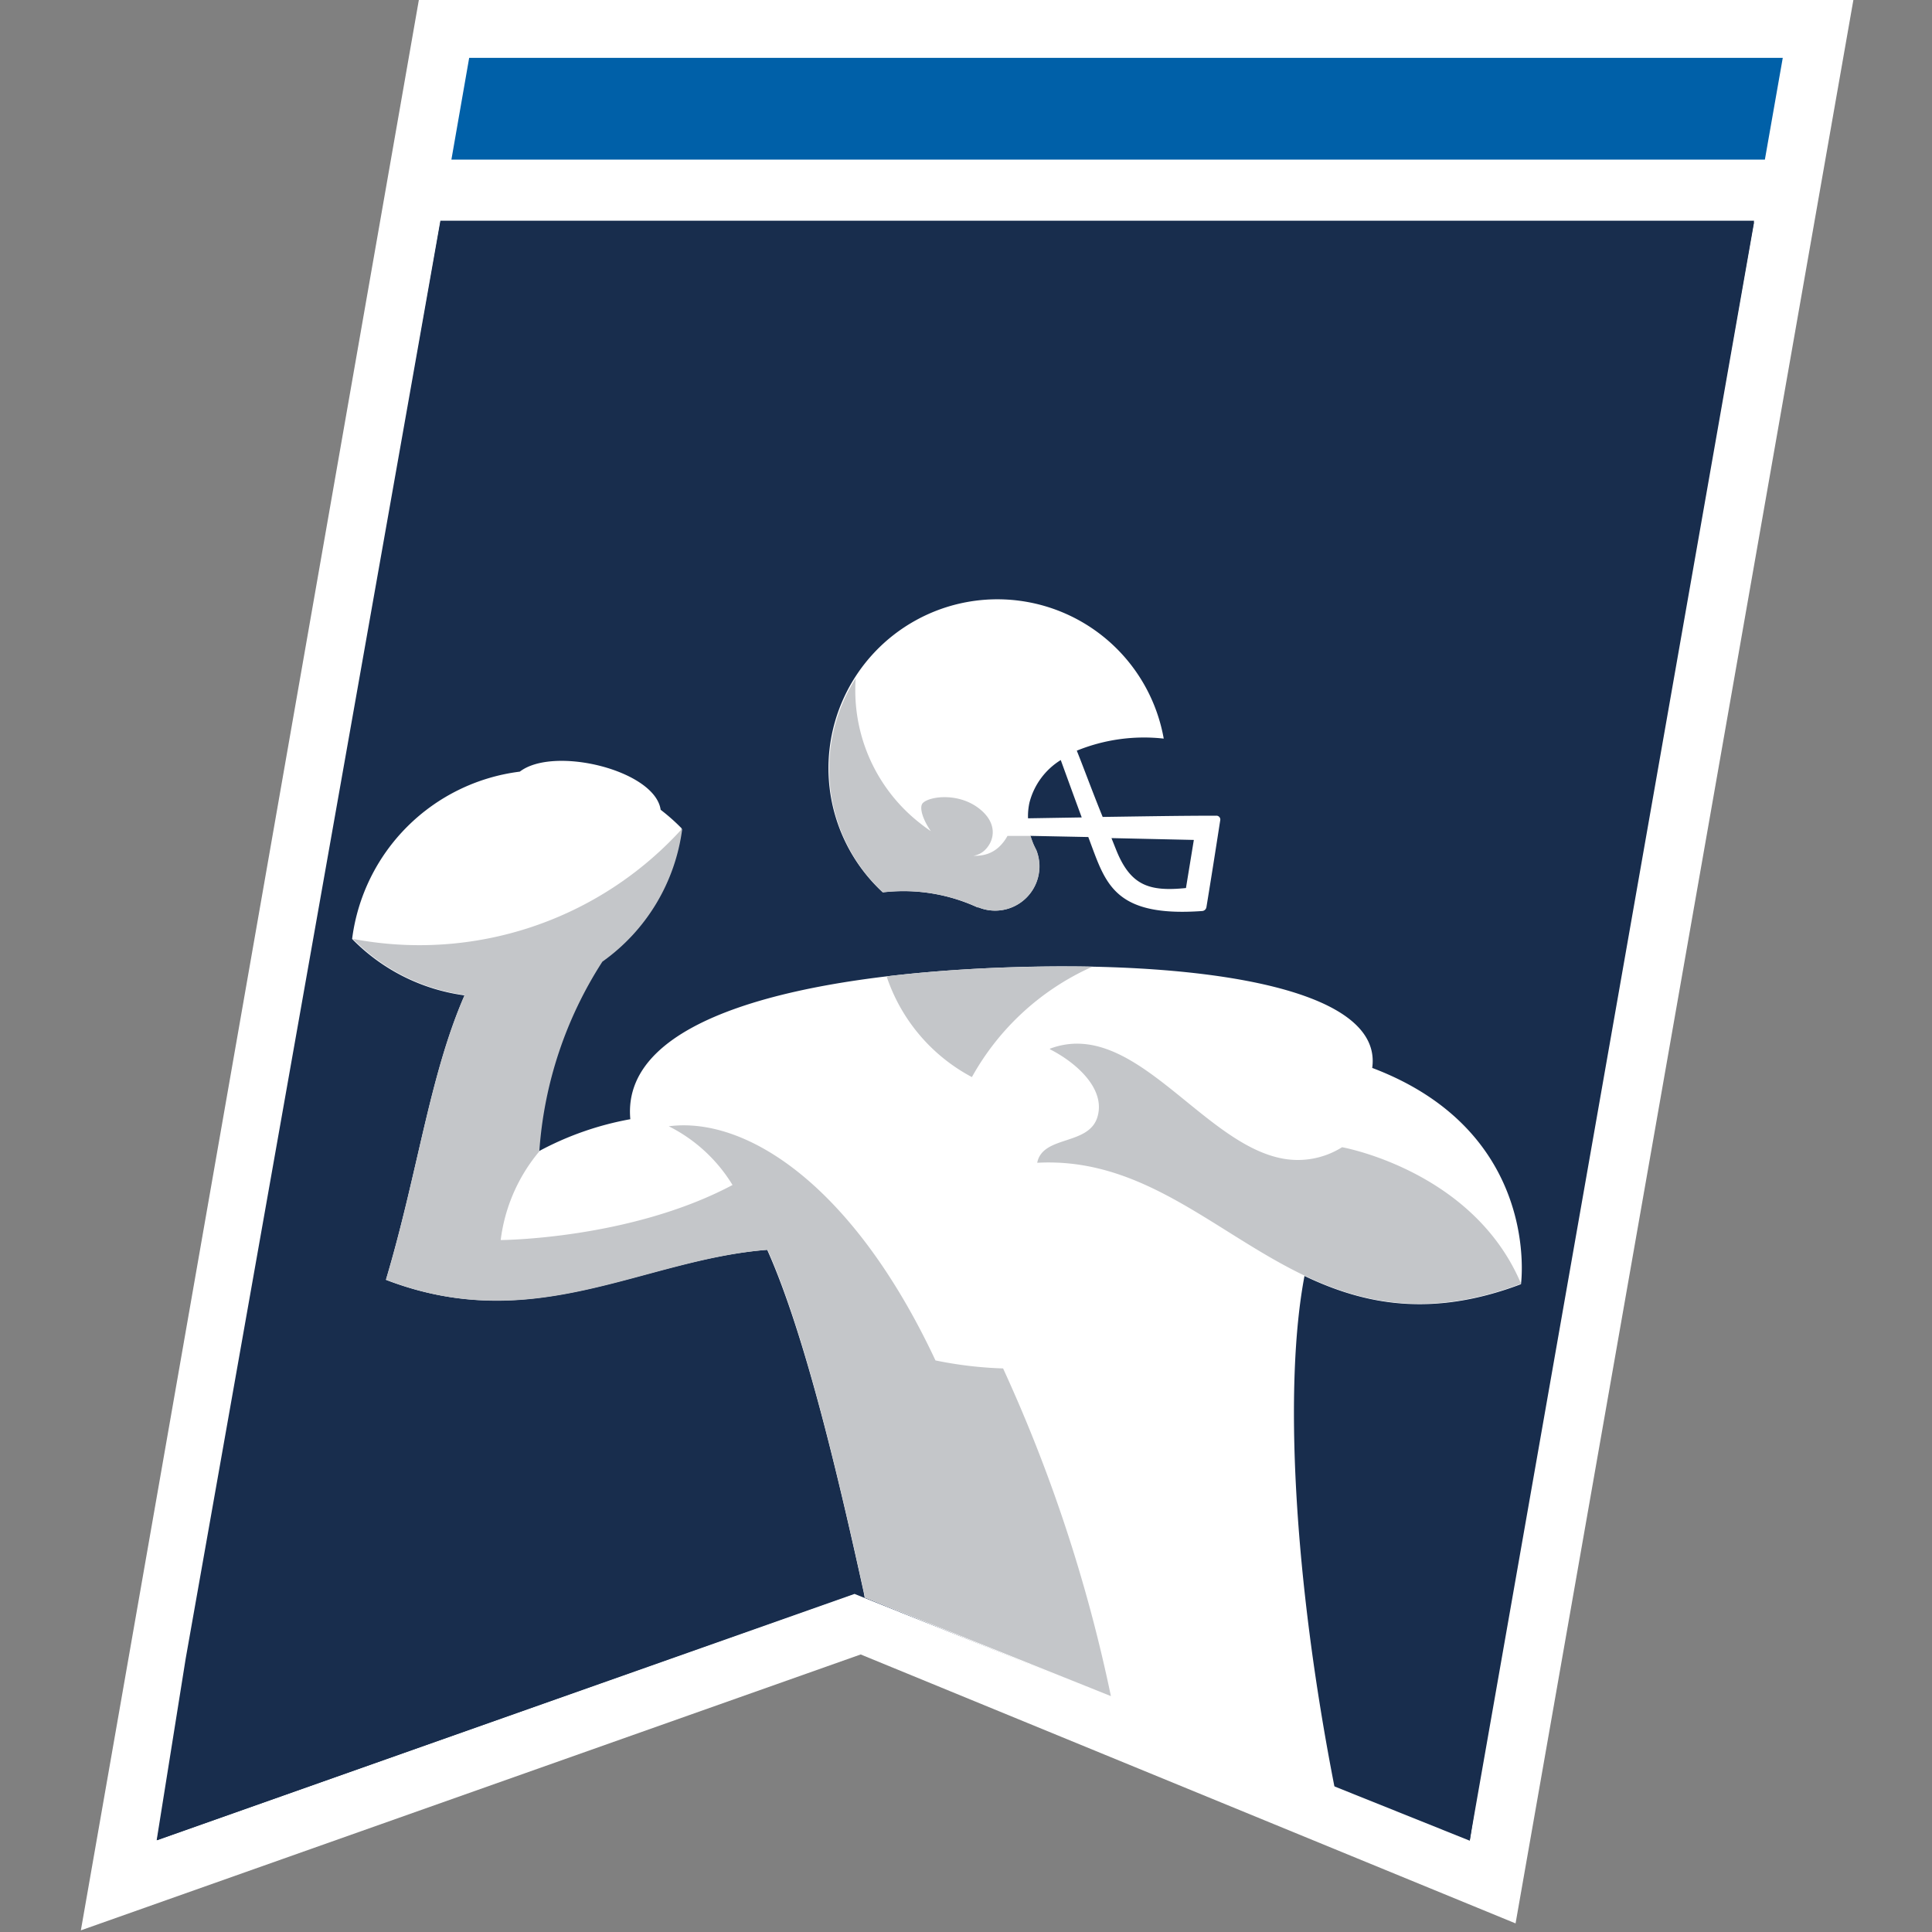 <svg width="110" height="110" fill="none" xmlns="http://www.w3.org/2000/svg"><rect width="100%" height="100%" fill="#808080" stroke="none"/><g clip-path="url(#a)"><path d="M105.539-.094H23.864l-19.26 110 44.4-15.708L86.29 109.51 105.54-.094Z" fill="#fff"/><path d="m83.682 104.775-34.59-14.207-40.149 14.207 16.132-92.12h74.794l-16.187 92.12Z" fill="#182D4D"/><path d="M25.075 12.567 10.57 94.446l-1.65 10.329L48.653 90.75l35.03 14.052 1.385-8.948L99.87 12.567H25.075Z" fill="#182D4D"/><path d="m49.23 90.959-.049-.28c-1.342-6.1-3.3-14.614-5.5-19.52-7.15.55-13.277 4.95-21.708 1.71 1.815-6.082 2.475-11.61 4.477-16.197a11 11 0 0 1-6.402-3.212 11 11 0 0 1 9.548-9.526c1.936-1.49 7.7-.077 8.019 2.172.422.323.821.676 1.193 1.056a11 11 0 0 1-4.554 7.59 22.823 22.823 0 0 0-3.591 10.803 17.532 17.532 0 0 1 5.225-1.832c-.55-5.934 10.103-8.178 20.9-8.624 10.917-.445 22 .979 21.34 5.704 9.669 3.657 8.47 12.314 8.47 12.314-5.126 1.936-8.949 1.144-12.326-.468-1.166 6.111-.654 17.05 1.727 29.183L49.231 90.959Z" fill="#fff"/><path d="M50.479 55.589a10.114 10.114 0 0 0 4.857 5.736 14.684 14.684 0 0 1 6.864-6.287c-1.772-.038-3.592 0-5.407.061-2.14.088-4.273.248-6.314.49Zm9.3 4.152c1.397.704 3.196 2.2 2.706 3.85-.489 1.65-3.118 1.034-3.431 2.613 10.037-.55 14.679 11.753 27.549 6.886-2.722-6.447-10.191-7.772-10.191-7.772a4.73 4.73 0 0 1-3.51.621c-4.553-.956-8.392-8.007-13.123-6.231v.033ZM22 72.87c8.426 3.255 14.564-1.145 21.703-1.711 2.2 4.906 4.207 13.7 5.55 19.8l13.997 5.61a87.302 87.302 0 0 0-6.138-18.656 22.524 22.524 0 0 1-3.85-.456c-4.664-9.95-10.752-13.904-15.185-13.332a8.948 8.948 0 0 1 3.63 3.344c-5.825 3.096-13.2 3.135-13.2 3.135a9.729 9.729 0 0 1 2.2-5.05 22.803 22.803 0 0 1 3.591-10.802 11 11 0 0 0 4.548-7.579 20.174 20.174 0 0 1-18.754 6.282 11 11 0 0 0 6.363 3.195c-2.007 4.587-2.662 10.114-4.477 16.197" fill="#C4C6C9"/><path d="M51.43 50.737c1.457 0 2.896.315 4.219.924h.055a2.52 2.52 0 0 0 3.3-3.245c-.055-.11-.11-.22-.16-.33a4.909 4.909 0 0 1-.181-.495l3.3.066.176.473c.858 2.31 1.48 4.087 6.308 3.74a.264.264 0 0 0 .242-.22c.38-2.31.682-4.29.787-4.95a.22.22 0 0 0-.22-.258c-2.156 0-4.494.044-6.474.071-.55-1.342-1.1-2.849-1.474-3.773a10.154 10.154 0 0 1 4.95-.687 9.619 9.619 0 1 0-16 8.75c.39-.044.781-.066 1.172-.066Zm16.544-2.926-.45 2.75c-2.08.21-3.152-.126-3.972-2.167l-.27-.676 4.692.104v-.01Zm-9.35-2.156a4.021 4.021 0 0 1 1.771-2.381c.27.742.732 2.018 1.194 3.267l-3.058.05c-.01-.317.02-.633.093-.941" fill="#fff"/><path d="M57.365 47.586c-.128.24-.295.458-.495.644a1.842 1.842 0 0 1-.786.428 2.25 2.25 0 0 1-.66.066 1.21 1.21 0 0 0 .616-.291c.6-.55.764-1.535-.231-2.349-1.188-.979-2.871-.753-3.262-.368-.225.22-.033.907.451 1.606a9.117 9.117 0 0 1-.594-.434 9.598 9.598 0 0 1-3.707-7.585c0-.231 0-.462.028-.693a9.597 9.597 0 0 0 1.545 12.199c.389-.046.78-.07 1.172-.072a10.058 10.058 0 0 1 4.218.924h.055a2.52 2.52 0 0 0 3.3-3.245c-.055-.11-.11-.22-.16-.33a4.3 4.3 0 0 1-.175-.494h-1.326" fill="#C4C6C9"/><path d="m26.713 3.295-1.012 5.791h74.784l1.018-5.791h-74.79Z" fill="#0060A8"/></g><defs><clipPath id="a"><path fill="#fff" d="M0 0h110v110H0z"/></clipPath></defs></svg>